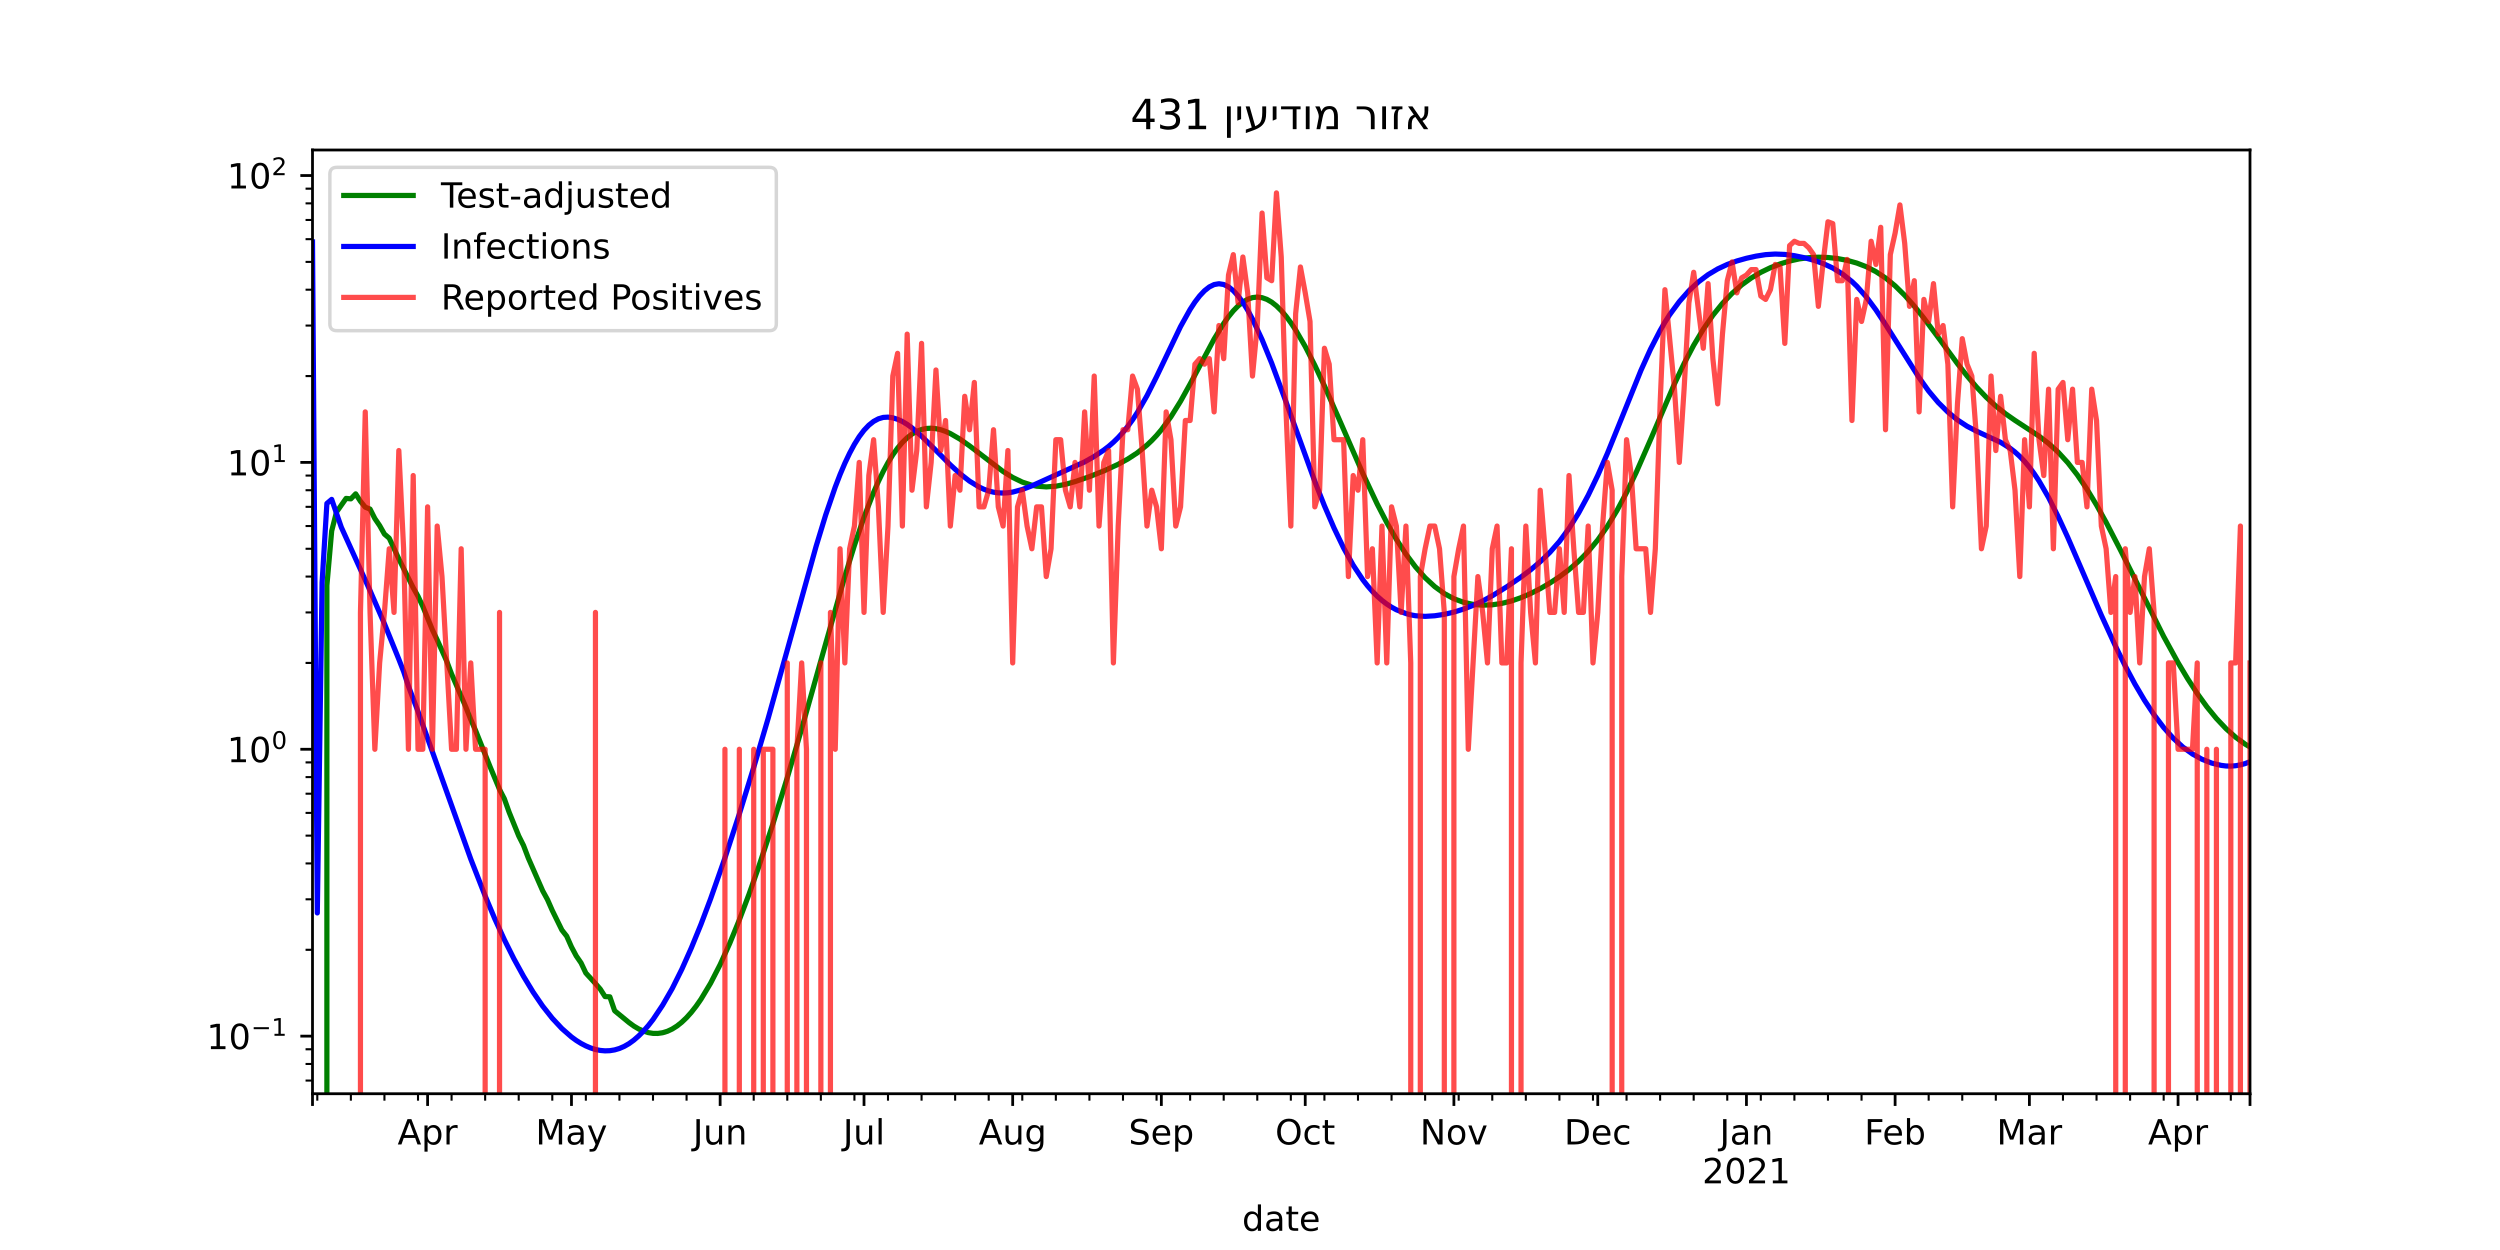 <?xml version="1.0" encoding="utf-8" standalone="no"?>
<!DOCTYPE svg PUBLIC "-//W3C//DTD SVG 1.1//EN"
  "http://www.w3.org/Graphics/SVG/1.1/DTD/svg11.dtd">
<!-- Created with matplotlib (https://matplotlib.org/) -->
<svg height="360pt" version="1.1" viewBox="0 0 720 360" width="720pt" xmlns="http://www.w3.org/2000/svg" xmlns:xlink="http://www.w3.org/1999/xlink">
 <defs>
  <style type="text/css">*{stroke-linecap:butt;stroke-linejoin:round;}</style>
 </defs>
 <g id="figure_1">
  <g id="patch_1">
   <path d="M 0 360 
L 720 360 
L 720 0 
L 0 0 
z
" style="fill:#ffffff;"/>
  </g>
  <g id="axes_1">
   <g id="patch_2">
    <path d="M 90 315 
L 648 315 
L 648 43.2 
L 90 43.2 
z
" style="fill:#ffffff;"/>
   </g>
   <g id="matplotlib.axis_1">
    <g id="xtick_1">
     <g id="line2d_1">
      <defs>
       <path d="M 0 0 
L 0 3.5 
" id="m2e1ba8e9cc" style="stroke:#000000;stroke-width:0.8;"/>
      </defs>
      <g>
       <use style="stroke:#000000;stroke-width:0.8;" x="90" xlink:href="#m2e1ba8e9cc" y="315"/>
      </g>
     </g>
    </g>
    <g id="xtick_2">
     <g id="line2d_2">
      <g>
       <use style="stroke:#000000;stroke-width:0.8;" x="123.149" xlink:href="#m2e1ba8e9cc" y="315"/>
      </g>
     </g>
     <g id="text_1">
      <!-- Apr -->
      <g transform="translate(114.499 329.598)scale(0.1 -0.1)">
       <defs>
        <path d="M 34.188 63.188 
L 20.797 26.906 
L 47.609 26.906 
z
M 28.609 72.906 
L 39.797 72.906 
L 67.578 0 
L 57.328 0 
L 50.688 18.703 
L 17.828 18.703 
L 11.188 0 
L 0.781 0 
z
" id="DejaVuSans-65"/>
        <path d="M 18.109 8.203 
L 18.109 -20.797 
L 9.078 -20.797 
L 9.078 54.688 
L 18.109 54.688 
L 18.109 46.391 
Q 20.953 51.266 25.266 53.625 
Q 29.594 56 35.594 56 
Q 45.562 56 51.781 48.094 
Q 58.016 40.188 58.016 27.297 
Q 58.016 14.406 51.781 6.484 
Q 45.562 -1.422 35.594 -1.422 
Q 29.594 -1.422 25.266 0.953 
Q 20.953 3.328 18.109 8.203 
z
M 48.688 27.297 
Q 48.688 37.203 44.609 42.844 
Q 40.531 48.484 33.406 48.484 
Q 26.266 48.484 22.188 42.844 
Q 18.109 37.203 18.109 27.297 
Q 18.109 17.391 22.188 11.75 
Q 26.266 6.109 33.406 6.109 
Q 40.531 6.109 44.609 11.75 
Q 48.688 17.391 48.688 27.297 
z
" id="DejaVuSans-112"/>
        <path d="M 41.109 46.297 
Q 39.594 47.172 37.812 47.578 
Q 36.031 48 33.891 48 
Q 26.266 48 22.188 43.047 
Q 18.109 38.094 18.109 28.812 
L 18.109 0 
L 9.078 0 
L 9.078 54.688 
L 18.109 54.688 
L 18.109 46.188 
Q 20.953 51.172 25.484 53.578 
Q 30.031 56 36.531 56 
Q 37.453 56 38.578 55.875 
Q 39.703 55.766 41.062 55.516 
z
" id="DejaVuSans-114"/>
       </defs>
       <use xlink:href="#DejaVuSans-65"/>
       <use x="68.408" xlink:href="#DejaVuSans-112"/>
       <use x="131.885" xlink:href="#DejaVuSans-114"/>
      </g>
     </g>
    </g>
    <g id="xtick_3">
     <g id="line2d_3">
      <g>
       <use style="stroke:#000000;stroke-width:0.8;" x="164.584" xlink:href="#m2e1ba8e9cc" y="315"/>
      </g>
     </g>
     <g id="text_2">
      <!-- May -->
      <g transform="translate(154.247 329.598)scale(0.1 -0.1)">
       <defs>
        <path d="M 9.812 72.906 
L 24.516 72.906 
L 43.109 23.297 
L 61.812 72.906 
L 76.516 72.906 
L 76.516 0 
L 66.891 0 
L 66.891 64.016 
L 48.094 14.016 
L 38.188 14.016 
L 19.391 64.016 
L 19.391 0 
L 9.812 0 
z
" id="DejaVuSans-77"/>
        <path d="M 34.281 27.484 
Q 23.391 27.484 19.188 25 
Q 14.984 22.516 14.984 16.5 
Q 14.984 11.719 18.141 8.906 
Q 21.297 6.109 26.703 6.109 
Q 34.188 6.109 38.703 11.406 
Q 43.219 16.703 43.219 25.484 
L 43.219 27.484 
z
M 52.203 31.203 
L 52.203 0 
L 43.219 0 
L 43.219 8.297 
Q 40.141 3.328 35.547 0.953 
Q 30.953 -1.422 24.312 -1.422 
Q 15.922 -1.422 10.953 3.297 
Q 6 8.016 6 15.922 
Q 6 25.141 12.172 29.828 
Q 18.359 34.516 30.609 34.516 
L 43.219 34.516 
L 43.219 35.406 
Q 43.219 41.609 39.141 45 
Q 35.062 48.391 27.688 48.391 
Q 23 48.391 18.547 47.266 
Q 14.109 46.141 10.016 43.891 
L 10.016 52.203 
Q 14.938 54.109 19.578 55.047 
Q 24.219 56 28.609 56 
Q 40.484 56 46.344 49.844 
Q 52.203 43.703 52.203 31.203 
z
" id="DejaVuSans-97"/>
        <path d="M 32.172 -5.078 
Q 28.375 -14.844 24.75 -17.812 
Q 21.141 -20.797 15.094 -20.797 
L 7.906 -20.797 
L 7.906 -13.281 
L 13.188 -13.281 
Q 16.891 -13.281 18.938 -11.516 
Q 21 -9.766 23.484 -3.219 
L 25.094 0.875 
L 2.984 54.688 
L 12.5 54.688 
L 29.594 11.922 
L 46.688 54.688 
L 56.203 54.688 
z
" id="DejaVuSans-121"/>
       </defs>
       <use xlink:href="#DejaVuSans-77"/>
       <use x="86.279" xlink:href="#DejaVuSans-97"/>
       <use x="147.559" xlink:href="#DejaVuSans-121"/>
      </g>
     </g>
    </g>
    <g id="xtick_4">
     <g id="line2d_4">
      <g>
       <use style="stroke:#000000;stroke-width:0.8;" x="207.401" xlink:href="#m2e1ba8e9cc" y="315"/>
      </g>
     </g>
     <g id="text_3">
      <!-- Jun -->
      <g transform="translate(199.588 329.598)scale(0.1 -0.1)">
       <defs>
        <path d="M 9.812 72.906 
L 19.672 72.906 
L 19.672 5.078 
Q 19.672 -8.109 14.672 -14.062 
Q 9.672 -20.016 -1.422 -20.016 
L -5.172 -20.016 
L -5.172 -11.719 
L -2.094 -11.719 
Q 4.438 -11.719 7.125 -8.047 
Q 9.812 -4.391 9.812 5.078 
z
" id="DejaVuSans-74"/>
        <path d="M 8.5 21.578 
L 8.5 54.688 
L 17.484 54.688 
L 17.484 21.922 
Q 17.484 14.156 20.5 10.266 
Q 23.531 6.391 29.594 6.391 
Q 36.859 6.391 41.078 11.031 
Q 45.312 15.672 45.312 23.688 
L 45.312 54.688 
L 54.297 54.688 
L 54.297 0 
L 45.312 0 
L 45.312 8.406 
Q 42.047 3.422 37.719 1 
Q 33.406 -1.422 27.688 -1.422 
Q 18.266 -1.422 13.375 4.438 
Q 8.5 10.297 8.5 21.578 
z
M 31.109 56 
z
" id="DejaVuSans-117"/>
        <path d="M 54.891 33.016 
L 54.891 0 
L 45.906 0 
L 45.906 32.719 
Q 45.906 40.484 42.875 44.328 
Q 39.844 48.188 33.797 48.188 
Q 26.516 48.188 22.312 43.547 
Q 18.109 38.922 18.109 30.906 
L 18.109 0 
L 9.078 0 
L 9.078 54.688 
L 18.109 54.688 
L 18.109 46.188 
Q 21.344 51.125 25.703 53.562 
Q 30.078 56 35.797 56 
Q 45.219 56 50.047 50.172 
Q 54.891 44.344 54.891 33.016 
z
" id="DejaVuSans-110"/>
       </defs>
       <use xlink:href="#DejaVuSans-74"/>
       <use x="29.492" xlink:href="#DejaVuSans-117"/>
       <use x="92.871" xlink:href="#DejaVuSans-110"/>
      </g>
     </g>
    </g>
    <g id="xtick_5">
     <g id="line2d_5">
      <g>
       <use style="stroke:#000000;stroke-width:0.8;" x="248.837" xlink:href="#m2e1ba8e9cc" y="315"/>
      </g>
     </g>
     <g id="text_4">
      <!-- Jul -->
      <g transform="translate(242.804 329.598)scale(0.1 -0.1)">
       <defs>
        <path d="M 9.422 75.984 
L 18.406 75.984 
L 18.406 0 
L 9.422 0 
z
" id="DejaVuSans-108"/>
       </defs>
       <use xlink:href="#DejaVuSans-74"/>
       <use x="29.492" xlink:href="#DejaVuSans-117"/>
       <use x="92.871" xlink:href="#DejaVuSans-108"/>
      </g>
     </g>
    </g>
    <g id="xtick_6">
     <g id="line2d_6">
      <g>
       <use style="stroke:#000000;stroke-width:0.8;" x="291.653" xlink:href="#m2e1ba8e9cc" y="315"/>
      </g>
     </g>
     <g id="text_5">
      <!-- Aug -->
      <g transform="translate(281.89 329.598)scale(0.1 -0.1)">
       <defs>
        <path d="M 45.406 27.984 
Q 45.406 37.75 41.375 43.109 
Q 37.359 48.484 30.078 48.484 
Q 22.859 48.484 18.828 43.109 
Q 14.797 37.75 14.797 27.984 
Q 14.797 18.266 18.828 12.891 
Q 22.859 7.516 30.078 7.516 
Q 37.359 7.516 41.375 12.891 
Q 45.406 18.266 45.406 27.984 
z
M 54.391 6.781 
Q 54.391 -7.172 48.188 -13.984 
Q 42 -20.797 29.203 -20.797 
Q 24.469 -20.797 20.266 -20.094 
Q 16.062 -19.391 12.109 -17.922 
L 12.109 -9.188 
Q 16.062 -11.328 19.922 -12.344 
Q 23.781 -13.375 27.781 -13.375 
Q 36.625 -13.375 41.016 -8.766 
Q 45.406 -4.156 45.406 5.172 
L 45.406 9.625 
Q 42.625 4.781 38.281 2.391 
Q 33.938 0 27.875 0 
Q 17.828 0 11.672 7.656 
Q 5.516 15.328 5.516 27.984 
Q 5.516 40.672 11.672 48.328 
Q 17.828 56 27.875 56 
Q 33.938 56 38.281 53.609 
Q 42.625 51.219 45.406 46.391 
L 45.406 54.688 
L 54.391 54.688 
z
" id="DejaVuSans-103"/>
       </defs>
       <use xlink:href="#DejaVuSans-65"/>
       <use x="68.408" xlink:href="#DejaVuSans-117"/>
       <use x="131.787" xlink:href="#DejaVuSans-103"/>
      </g>
     </g>
    </g>
    <g id="xtick_7">
     <g id="line2d_7">
      <g>
       <use style="stroke:#000000;stroke-width:0.8;" x="334.47" xlink:href="#m2e1ba8e9cc" y="315"/>
      </g>
     </g>
     <g id="text_6">
      <!-- Sep -->
      <g transform="translate(325.045 329.598)scale(0.1 -0.1)">
       <defs>
        <path d="M 53.516 70.516 
L 53.516 60.891 
Q 47.906 63.578 42.922 64.891 
Q 37.938 66.219 33.297 66.219 
Q 25.25 66.219 20.875 63.094 
Q 16.5 59.969 16.5 54.203 
Q 16.5 49.359 19.406 46.891 
Q 22.312 44.438 30.422 42.922 
L 36.375 41.703 
Q 47.406 39.594 52.656 34.297 
Q 57.906 29 57.906 20.125 
Q 57.906 9.516 50.797 4.047 
Q 43.703 -1.422 29.984 -1.422 
Q 24.812 -1.422 18.969 -0.25 
Q 13.141 0.922 6.891 3.219 
L 6.891 13.375 
Q 12.891 10.016 18.656 8.297 
Q 24.422 6.594 29.984 6.594 
Q 38.422 6.594 43.016 9.906 
Q 47.609 13.234 47.609 19.391 
Q 47.609 24.75 44.312 27.781 
Q 41.016 30.812 33.5 32.328 
L 27.484 33.5 
Q 16.453 35.688 11.516 40.375 
Q 6.594 45.062 6.594 53.422 
Q 6.594 63.094 13.406 68.656 
Q 20.219 74.219 32.172 74.219 
Q 37.312 74.219 42.625 73.281 
Q 47.953 72.359 53.516 70.516 
z
" id="DejaVuSans-83"/>
        <path d="M 56.203 29.594 
L 56.203 25.203 
L 14.891 25.203 
Q 15.484 15.922 20.484 11.062 
Q 25.484 6.203 34.422 6.203 
Q 39.594 6.203 44.453 7.469 
Q 49.312 8.734 54.109 11.281 
L 54.109 2.781 
Q 49.266 0.734 44.188 -0.344 
Q 39.109 -1.422 33.891 -1.422 
Q 20.797 -1.422 13.156 6.188 
Q 5.516 13.812 5.516 26.812 
Q 5.516 40.234 12.766 48.109 
Q 20.016 56 32.328 56 
Q 43.359 56 49.781 48.891 
Q 56.203 41.797 56.203 29.594 
z
M 47.219 32.234 
Q 47.125 39.594 43.094 43.984 
Q 39.062 48.391 32.422 48.391 
Q 24.906 48.391 20.391 44.141 
Q 15.875 39.891 15.188 32.172 
z
" id="DejaVuSans-101"/>
       </defs>
       <use xlink:href="#DejaVuSans-83"/>
       <use x="63.477" xlink:href="#DejaVuSans-101"/>
       <use x="125" xlink:href="#DejaVuSans-112"/>
      </g>
     </g>
    </g>
    <g id="xtick_8">
     <g id="line2d_8">
      <g>
       <use style="stroke:#000000;stroke-width:0.8;" x="375.906" xlink:href="#m2e1ba8e9cc" y="315"/>
      </g>
     </g>
     <g id="text_7">
      <!-- Oct -->
      <g transform="translate(367.261 329.598)scale(0.1 -0.1)">
       <defs>
        <path d="M 39.406 66.219 
Q 28.656 66.219 22.328 58.203 
Q 16.016 50.203 16.016 36.375 
Q 16.016 22.609 22.328 14.594 
Q 28.656 6.594 39.406 6.594 
Q 50.141 6.594 56.422 14.594 
Q 62.703 22.609 62.703 36.375 
Q 62.703 50.203 56.422 58.203 
Q 50.141 66.219 39.406 66.219 
z
M 39.406 74.219 
Q 54.734 74.219 63.906 63.938 
Q 73.094 53.656 73.094 36.375 
Q 73.094 19.141 63.906 8.859 
Q 54.734 -1.422 39.406 -1.422 
Q 24.031 -1.422 14.812 8.828 
Q 5.609 19.094 5.609 36.375 
Q 5.609 53.656 14.812 63.938 
Q 24.031 74.219 39.406 74.219 
z
" id="DejaVuSans-79"/>
        <path d="M 48.781 52.594 
L 48.781 44.188 
Q 44.969 46.297 41.141 47.344 
Q 37.312 48.391 33.406 48.391 
Q 24.656 48.391 19.812 42.844 
Q 14.984 37.312 14.984 27.297 
Q 14.984 17.281 19.812 11.734 
Q 24.656 6.203 33.406 6.203 
Q 37.312 6.203 41.141 7.25 
Q 44.969 8.297 48.781 10.406 
L 48.781 2.094 
Q 45.016 0.344 40.984 -0.531 
Q 36.969 -1.422 32.422 -1.422 
Q 20.062 -1.422 12.781 6.344 
Q 5.516 14.109 5.516 27.297 
Q 5.516 40.672 12.859 48.328 
Q 20.219 56 33.016 56 
Q 37.156 56 41.109 55.141 
Q 45.062 54.297 48.781 52.594 
z
" id="DejaVuSans-99"/>
        <path d="M 18.312 70.219 
L 18.312 54.688 
L 36.812 54.688 
L 36.812 47.703 
L 18.312 47.703 
L 18.312 18.016 
Q 18.312 11.328 20.141 9.422 
Q 21.969 7.516 27.594 7.516 
L 36.812 7.516 
L 36.812 0 
L 27.594 0 
Q 17.188 0 13.234 3.875 
Q 9.281 7.766 9.281 18.016 
L 9.281 47.703 
L 2.688 47.703 
L 2.688 54.688 
L 9.281 54.688 
L 9.281 70.219 
z
" id="DejaVuSans-116"/>
       </defs>
       <use xlink:href="#DejaVuSans-79"/>
       <use x="78.711" xlink:href="#DejaVuSans-99"/>
       <use x="133.691" xlink:href="#DejaVuSans-116"/>
      </g>
     </g>
    </g>
    <g id="xtick_9">
     <g id="line2d_9">
      <g>
       <use style="stroke:#000000;stroke-width:0.8;" x="418.723" xlink:href="#m2e1ba8e9cc" y="315"/>
      </g>
     </g>
     <g id="text_8">
      <!-- Nov -->
      <g transform="translate(408.963 329.598)scale(0.1 -0.1)">
       <defs>
        <path d="M 9.812 72.906 
L 23.094 72.906 
L 55.422 11.922 
L 55.422 72.906 
L 64.984 72.906 
L 64.984 0 
L 51.703 0 
L 19.391 60.984 
L 19.391 0 
L 9.812 0 
z
" id="DejaVuSans-78"/>
        <path d="M 30.609 48.391 
Q 23.391 48.391 19.188 42.75 
Q 14.984 37.109 14.984 27.297 
Q 14.984 17.484 19.156 11.844 
Q 23.344 6.203 30.609 6.203 
Q 37.797 6.203 41.984 11.859 
Q 46.188 17.531 46.188 27.297 
Q 46.188 37.016 41.984 42.703 
Q 37.797 48.391 30.609 48.391 
z
M 30.609 56 
Q 42.328 56 49.016 48.375 
Q 55.719 40.766 55.719 27.297 
Q 55.719 13.875 49.016 6.219 
Q 42.328 -1.422 30.609 -1.422 
Q 18.844 -1.422 12.172 6.219 
Q 5.516 13.875 5.516 27.297 
Q 5.516 40.766 12.172 48.375 
Q 18.844 56 30.609 56 
z
" id="DejaVuSans-111"/>
        <path d="M 2.984 54.688 
L 12.5 54.688 
L 29.594 8.797 
L 46.688 54.688 
L 56.203 54.688 
L 35.688 0 
L 23.484 0 
z
" id="DejaVuSans-118"/>
       </defs>
       <use xlink:href="#DejaVuSans-78"/>
       <use x="74.805" xlink:href="#DejaVuSans-111"/>
       <use x="135.986" xlink:href="#DejaVuSans-118"/>
      </g>
     </g>
    </g>
    <g id="xtick_10">
     <g id="line2d_10">
      <g>
       <use style="stroke:#000000;stroke-width:0.8;" x="460.158" xlink:href="#m2e1ba8e9cc" y="315"/>
      </g>
     </g>
     <g id="text_9">
      <!-- Dec -->
      <g transform="translate(450.483 329.598)scale(0.1 -0.1)">
       <defs>
        <path d="M 19.672 64.797 
L 19.672 8.109 
L 31.594 8.109 
Q 46.688 8.109 53.688 14.938 
Q 60.688 21.781 60.688 36.531 
Q 60.688 51.172 53.688 57.984 
Q 46.688 64.797 31.594 64.797 
z
M 9.812 72.906 
L 30.078 72.906 
Q 51.266 72.906 61.172 64.094 
Q 71.094 55.281 71.094 36.531 
Q 71.094 17.672 61.125 8.828 
Q 51.172 0 30.078 0 
L 9.812 0 
z
" id="DejaVuSans-68"/>
       </defs>
       <use xlink:href="#DejaVuSans-68"/>
       <use x="77.002" xlink:href="#DejaVuSans-101"/>
       <use x="138.525" xlink:href="#DejaVuSans-99"/>
      </g>
     </g>
    </g>
    <g id="xtick_11">
     <g id="line2d_11">
      <g>
       <use style="stroke:#000000;stroke-width:0.8;" x="502.975" xlink:href="#m2e1ba8e9cc" y="315"/>
      </g>
     </g>
     <g id="text_10">
      <!-- Jan -->
      <g transform="translate(495.267 329.598)scale(0.1 -0.1)">
       <use xlink:href="#DejaVuSans-74"/>
       <use x="29.492" xlink:href="#DejaVuSans-97"/>
       <use x="90.771" xlink:href="#DejaVuSans-110"/>
      </g>
      <!-- 2021 -->
      <g transform="translate(490.25 340.796)scale(0.1 -0.1)">
       <defs>
        <path d="M 19.188 8.297 
L 53.609 8.297 
L 53.609 0 
L 7.328 0 
L 7.328 8.297 
Q 12.938 14.109 22.625 23.891 
Q 32.328 33.688 34.812 36.531 
Q 39.547 41.844 41.422 45.531 
Q 43.312 49.219 43.312 52.781 
Q 43.312 58.594 39.234 62.25 
Q 35.156 65.922 28.609 65.922 
Q 23.969 65.922 18.812 64.312 
Q 13.672 62.703 7.812 59.422 
L 7.812 69.391 
Q 13.766 71.781 18.938 73 
Q 24.125 74.219 28.422 74.219 
Q 39.75 74.219 46.484 68.547 
Q 53.219 62.891 53.219 53.422 
Q 53.219 48.922 51.531 44.891 
Q 49.859 40.875 45.406 35.406 
Q 44.188 33.984 37.641 27.219 
Q 31.109 20.453 19.188 8.297 
z
" id="DejaVuSans-50"/>
        <path d="M 31.781 66.406 
Q 24.172 66.406 20.328 58.906 
Q 16.5 51.422 16.5 36.375 
Q 16.5 21.391 20.328 13.891 
Q 24.172 6.391 31.781 6.391 
Q 39.453 6.391 43.281 13.891 
Q 47.125 21.391 47.125 36.375 
Q 47.125 51.422 43.281 58.906 
Q 39.453 66.406 31.781 66.406 
z
M 31.781 74.219 
Q 44.047 74.219 50.516 64.516 
Q 56.984 54.828 56.984 36.375 
Q 56.984 17.969 50.516 8.266 
Q 44.047 -1.422 31.781 -1.422 
Q 19.531 -1.422 13.062 8.266 
Q 6.594 17.969 6.594 36.375 
Q 6.594 54.828 13.062 64.516 
Q 19.531 74.219 31.781 74.219 
z
" id="DejaVuSans-48"/>
        <path d="M 12.406 8.297 
L 28.516 8.297 
L 28.516 63.922 
L 10.984 60.406 
L 10.984 69.391 
L 28.422 72.906 
L 38.281 72.906 
L 38.281 8.297 
L 54.391 8.297 
L 54.391 0 
L 12.406 0 
z
" id="DejaVuSans-49"/>
       </defs>
       <use xlink:href="#DejaVuSans-50"/>
       <use x="63.623" xlink:href="#DejaVuSans-48"/>
       <use x="127.246" xlink:href="#DejaVuSans-50"/>
       <use x="190.869" xlink:href="#DejaVuSans-49"/>
      </g>
     </g>
    </g>
    <g id="xtick_12">
     <g id="line2d_12">
      <g>
       <use style="stroke:#000000;stroke-width:0.8;" x="545.792" xlink:href="#m2e1ba8e9cc" y="315"/>
      </g>
     </g>
     <g id="text_11">
      <!-- Feb -->
      <g transform="translate(536.941 329.598)scale(0.1 -0.1)">
       <defs>
        <path d="M 9.812 72.906 
L 51.703 72.906 
L 51.703 64.594 
L 19.672 64.594 
L 19.672 43.109 
L 48.578 43.109 
L 48.578 34.812 
L 19.672 34.812 
L 19.672 0 
L 9.812 0 
z
" id="DejaVuSans-70"/>
        <path d="M 48.688 27.297 
Q 48.688 37.203 44.609 42.844 
Q 40.531 48.484 33.406 48.484 
Q 26.266 48.484 22.188 42.844 
Q 18.109 37.203 18.109 27.297 
Q 18.109 17.391 22.188 11.75 
Q 26.266 6.109 33.406 6.109 
Q 40.531 6.109 44.609 11.75 
Q 48.688 17.391 48.688 27.297 
z
M 18.109 46.391 
Q 20.953 51.266 25.266 53.625 
Q 29.594 56 35.594 56 
Q 45.562 56 51.781 48.094 
Q 58.016 40.188 58.016 27.297 
Q 58.016 14.406 51.781 6.484 
Q 45.562 -1.422 35.594 -1.422 
Q 29.594 -1.422 25.266 0.953 
Q 20.953 3.328 18.109 8.203 
L 18.109 0 
L 9.078 0 
L 9.078 75.984 
L 18.109 75.984 
z
" id="DejaVuSans-98"/>
       </defs>
       <use xlink:href="#DejaVuSans-70"/>
       <use x="52.02" xlink:href="#DejaVuSans-101"/>
       <use x="113.543" xlink:href="#DejaVuSans-98"/>
      </g>
     </g>
    </g>
    <g id="xtick_13">
     <g id="line2d_13">
      <g>
       <use style="stroke:#000000;stroke-width:0.8;" x="584.465" xlink:href="#m2e1ba8e9cc" y="315"/>
      </g>
     </g>
     <g id="text_12">
      <!-- Mar -->
      <g transform="translate(575.032 329.598)scale(0.1 -0.1)">
       <use xlink:href="#DejaVuSans-77"/>
       <use x="86.279" xlink:href="#DejaVuSans-97"/>
       <use x="147.559" xlink:href="#DejaVuSans-114"/>
      </g>
     </g>
    </g>
    <g id="xtick_14">
     <g id="line2d_14">
      <g>
       <use style="stroke:#000000;stroke-width:0.8;" x="627.282" xlink:href="#m2e1ba8e9cc" y="315"/>
      </g>
     </g>
     <g id="text_13">
      <!-- Apr -->
      <g transform="translate(618.632 329.598)scale(0.1 -0.1)">
       <use xlink:href="#DejaVuSans-65"/>
       <use x="68.408" xlink:href="#DejaVuSans-112"/>
       <use x="131.885" xlink:href="#DejaVuSans-114"/>
      </g>
     </g>
    </g>
    <g id="xtick_15">
     <g id="line2d_15">
      <g>
       <use style="stroke:#000000;stroke-width:0.8;" x="648" xlink:href="#m2e1ba8e9cc" y="315"/>
      </g>
     </g>
    </g>
    <g id="xtick_16">
     <g id="line2d_16">
      <defs>
       <path d="M 0 0 
L 0 2 
" id="mc0421152e7" style="stroke:#000000;stroke-width:0.6;"/>
      </defs>
      <g>
       <use style="stroke:#000000;stroke-width:0.6;" x="91.381" xlink:href="#mc0421152e7" y="315"/>
      </g>
     </g>
    </g>
    <g id="xtick_17">
     <g id="line2d_17">
      <g>
       <use style="stroke:#000000;stroke-width:0.6;" x="101.05" xlink:href="#mc0421152e7" y="315"/>
      </g>
     </g>
    </g>
    <g id="xtick_18">
     <g id="line2d_18">
      <g>
       <use style="stroke:#000000;stroke-width:0.6;" x="110.718" xlink:href="#mc0421152e7" y="315"/>
      </g>
     </g>
    </g>
    <g id="xtick_19">
     <g id="line2d_19">
      <g>
       <use style="stroke:#000000;stroke-width:0.6;" x="120.386" xlink:href="#mc0421152e7" y="315"/>
      </g>
     </g>
    </g>
    <g id="xtick_20">
     <g id="line2d_20">
      <g>
       <use style="stroke:#000000;stroke-width:0.6;" x="130.054" xlink:href="#mc0421152e7" y="315"/>
      </g>
     </g>
    </g>
    <g id="xtick_21">
     <g id="line2d_21">
      <g>
       <use style="stroke:#000000;stroke-width:0.6;" x="139.723" xlink:href="#mc0421152e7" y="315"/>
      </g>
     </g>
    </g>
    <g id="xtick_22">
     <g id="line2d_22">
      <g>
       <use style="stroke:#000000;stroke-width:0.6;" x="149.391" xlink:href="#mc0421152e7" y="315"/>
      </g>
     </g>
    </g>
    <g id="xtick_23">
     <g id="line2d_23">
      <g>
       <use style="stroke:#000000;stroke-width:0.6;" x="159.059" xlink:href="#mc0421152e7" y="315"/>
      </g>
     </g>
    </g>
    <g id="xtick_24">
     <g id="line2d_24">
      <g>
       <use style="stroke:#000000;stroke-width:0.6;" x="168.728" xlink:href="#mc0421152e7" y="315"/>
      </g>
     </g>
    </g>
    <g id="xtick_25">
     <g id="line2d_25">
      <g>
       <use style="stroke:#000000;stroke-width:0.6;" x="178.396" xlink:href="#mc0421152e7" y="315"/>
      </g>
     </g>
    </g>
    <g id="xtick_26">
     <g id="line2d_26">
      <g>
       <use style="stroke:#000000;stroke-width:0.6;" x="188.064" xlink:href="#mc0421152e7" y="315"/>
      </g>
     </g>
    </g>
    <g id="xtick_27">
     <g id="line2d_27">
      <g>
       <use style="stroke:#000000;stroke-width:0.6;" x="197.733" xlink:href="#mc0421152e7" y="315"/>
      </g>
     </g>
    </g>
    <g id="xtick_28">
     <g id="line2d_28">
      <g>
       <use style="stroke:#000000;stroke-width:0.6;" x="217.069" xlink:href="#mc0421152e7" y="315"/>
      </g>
     </g>
    </g>
    <g id="xtick_29">
     <g id="line2d_29">
      <g>
       <use style="stroke:#000000;stroke-width:0.6;" x="226.738" xlink:href="#mc0421152e7" y="315"/>
      </g>
     </g>
    </g>
    <g id="xtick_30">
     <g id="line2d_30">
      <g>
       <use style="stroke:#000000;stroke-width:0.6;" x="236.406" xlink:href="#mc0421152e7" y="315"/>
      </g>
     </g>
    </g>
    <g id="xtick_31">
     <g id="line2d_31">
      <g>
       <use style="stroke:#000000;stroke-width:0.6;" x="246.074" xlink:href="#mc0421152e7" y="315"/>
      </g>
     </g>
    </g>
    <g id="xtick_32">
     <g id="line2d_32">
      <g>
       <use style="stroke:#000000;stroke-width:0.6;" x="255.743" xlink:href="#mc0421152e7" y="315"/>
      </g>
     </g>
    </g>
    <g id="xtick_33">
     <g id="line2d_33">
      <g>
       <use style="stroke:#000000;stroke-width:0.6;" x="265.411" xlink:href="#mc0421152e7" y="315"/>
      </g>
     </g>
    </g>
    <g id="xtick_34">
     <g id="line2d_34">
      <g>
       <use style="stroke:#000000;stroke-width:0.6;" x="275.079" xlink:href="#mc0421152e7" y="315"/>
      </g>
     </g>
    </g>
    <g id="xtick_35">
     <g id="line2d_35">
      <g>
       <use style="stroke:#000000;stroke-width:0.6;" x="284.748" xlink:href="#mc0421152e7" y="315"/>
      </g>
     </g>
    </g>
    <g id="xtick_36">
     <g id="line2d_36">
      <g>
       <use style="stroke:#000000;stroke-width:0.6;" x="294.416" xlink:href="#mc0421152e7" y="315"/>
      </g>
     </g>
    </g>
    <g id="xtick_37">
     <g id="line2d_37">
      <g>
       <use style="stroke:#000000;stroke-width:0.6;" x="304.084" xlink:href="#mc0421152e7" y="315"/>
      </g>
     </g>
    </g>
    <g id="xtick_38">
     <g id="line2d_38">
      <g>
       <use style="stroke:#000000;stroke-width:0.6;" x="313.752" xlink:href="#mc0421152e7" y="315"/>
      </g>
     </g>
    </g>
    <g id="xtick_39">
     <g id="line2d_39">
      <g>
       <use style="stroke:#000000;stroke-width:0.6;" x="323.421" xlink:href="#mc0421152e7" y="315"/>
      </g>
     </g>
    </g>
    <g id="xtick_40">
     <g id="line2d_40">
      <g>
       <use style="stroke:#000000;stroke-width:0.6;" x="333.089" xlink:href="#mc0421152e7" y="315"/>
      </g>
     </g>
    </g>
    <g id="xtick_41">
     <g id="line2d_41">
      <g>
       <use style="stroke:#000000;stroke-width:0.6;" x="342.757" xlink:href="#mc0421152e7" y="315"/>
      </g>
     </g>
    </g>
    <g id="xtick_42">
     <g id="line2d_42">
      <g>
       <use style="stroke:#000000;stroke-width:0.6;" x="352.426" xlink:href="#mc0421152e7" y="315"/>
      </g>
     </g>
    </g>
    <g id="xtick_43">
     <g id="line2d_43">
      <g>
       <use style="stroke:#000000;stroke-width:0.6;" x="362.094" xlink:href="#mc0421152e7" y="315"/>
      </g>
     </g>
    </g>
    <g id="xtick_44">
     <g id="line2d_44">
      <g>
       <use style="stroke:#000000;stroke-width:0.6;" x="371.762" xlink:href="#mc0421152e7" y="315"/>
      </g>
     </g>
    </g>
    <g id="xtick_45">
     <g id="line2d_45">
      <g>
       <use style="stroke:#000000;stroke-width:0.6;" x="381.431" xlink:href="#mc0421152e7" y="315"/>
      </g>
     </g>
    </g>
    <g id="xtick_46">
     <g id="line2d_46">
      <g>
       <use style="stroke:#000000;stroke-width:0.6;" x="391.099" xlink:href="#mc0421152e7" y="315"/>
      </g>
     </g>
    </g>
    <g id="xtick_47">
     <g id="line2d_47">
      <g>
       <use style="stroke:#000000;stroke-width:0.6;" x="400.767" xlink:href="#mc0421152e7" y="315"/>
      </g>
     </g>
    </g>
    <g id="xtick_48">
     <g id="line2d_48">
      <g>
       <use style="stroke:#000000;stroke-width:0.6;" x="410.436" xlink:href="#mc0421152e7" y="315"/>
      </g>
     </g>
    </g>
    <g id="xtick_49">
     <g id="line2d_49">
      <g>
       <use style="stroke:#000000;stroke-width:0.6;" x="420.104" xlink:href="#mc0421152e7" y="315"/>
      </g>
     </g>
    </g>
    <g id="xtick_50">
     <g id="line2d_50">
      <g>
       <use style="stroke:#000000;stroke-width:0.6;" x="429.772" xlink:href="#mc0421152e7" y="315"/>
      </g>
     </g>
    </g>
    <g id="xtick_51">
     <g id="line2d_51">
      <g>
       <use style="stroke:#000000;stroke-width:0.6;" x="439.441" xlink:href="#mc0421152e7" y="315"/>
      </g>
     </g>
    </g>
    <g id="xtick_52">
     <g id="line2d_52">
      <g>
       <use style="stroke:#000000;stroke-width:0.6;" x="449.109" xlink:href="#mc0421152e7" y="315"/>
      </g>
     </g>
    </g>
    <g id="xtick_53">
     <g id="line2d_53">
      <g>
       <use style="stroke:#000000;stroke-width:0.6;" x="458.777" xlink:href="#mc0421152e7" y="315"/>
      </g>
     </g>
    </g>
    <g id="xtick_54">
     <g id="line2d_54">
      <g>
       <use style="stroke:#000000;stroke-width:0.6;" x="468.446" xlink:href="#mc0421152e7" y="315"/>
      </g>
     </g>
    </g>
    <g id="xtick_55">
     <g id="line2d_55">
      <g>
       <use style="stroke:#000000;stroke-width:0.6;" x="478.114" xlink:href="#mc0421152e7" y="315"/>
      </g>
     </g>
    </g>
    <g id="xtick_56">
     <g id="line2d_56">
      <g>
       <use style="stroke:#000000;stroke-width:0.6;" x="487.782" xlink:href="#mc0421152e7" y="315"/>
      </g>
     </g>
    </g>
    <g id="xtick_57">
     <g id="line2d_57">
      <g>
       <use style="stroke:#000000;stroke-width:0.6;" x="497.45" xlink:href="#mc0421152e7" y="315"/>
      </g>
     </g>
    </g>
    <g id="xtick_58">
     <g id="line2d_58">
      <g>
       <use style="stroke:#000000;stroke-width:0.6;" x="507.119" xlink:href="#mc0421152e7" y="315"/>
      </g>
     </g>
    </g>
    <g id="xtick_59">
     <g id="line2d_59">
      <g>
       <use style="stroke:#000000;stroke-width:0.6;" x="516.787" xlink:href="#mc0421152e7" y="315"/>
      </g>
     </g>
    </g>
    <g id="xtick_60">
     <g id="line2d_60">
      <g>
       <use style="stroke:#000000;stroke-width:0.6;" x="526.455" xlink:href="#mc0421152e7" y="315"/>
      </g>
     </g>
    </g>
    <g id="xtick_61">
     <g id="line2d_61">
      <g>
       <use style="stroke:#000000;stroke-width:0.6;" x="536.124" xlink:href="#mc0421152e7" y="315"/>
      </g>
     </g>
    </g>
    <g id="xtick_62">
     <g id="line2d_62">
      <g>
       <use style="stroke:#000000;stroke-width:0.6;" x="555.46" xlink:href="#mc0421152e7" y="315"/>
      </g>
     </g>
    </g>
    <g id="xtick_63">
     <g id="line2d_63">
      <g>
       <use style="stroke:#000000;stroke-width:0.6;" x="565.129" xlink:href="#mc0421152e7" y="315"/>
      </g>
     </g>
    </g>
    <g id="xtick_64">
     <g id="line2d_64">
      <g>
       <use style="stroke:#000000;stroke-width:0.6;" x="574.797" xlink:href="#mc0421152e7" y="315"/>
      </g>
     </g>
    </g>
    <g id="xtick_65">
     <g id="line2d_65">
      <g>
       <use style="stroke:#000000;stroke-width:0.6;" x="594.134" xlink:href="#mc0421152e7" y="315"/>
      </g>
     </g>
    </g>
    <g id="xtick_66">
     <g id="line2d_66">
      <g>
       <use style="stroke:#000000;stroke-width:0.6;" x="603.802" xlink:href="#mc0421152e7" y="315"/>
      </g>
     </g>
    </g>
    <g id="xtick_67">
     <g id="line2d_67">
      <g>
       <use style="stroke:#000000;stroke-width:0.6;" x="613.47" xlink:href="#mc0421152e7" y="315"/>
      </g>
     </g>
    </g>
    <g id="xtick_68">
     <g id="line2d_68">
      <g>
       <use style="stroke:#000000;stroke-width:0.6;" x="623.139" xlink:href="#mc0421152e7" y="315"/>
      </g>
     </g>
    </g>
    <g id="xtick_69">
     <g id="line2d_69">
      <g>
       <use style="stroke:#000000;stroke-width:0.6;" x="632.807" xlink:href="#mc0421152e7" y="315"/>
      </g>
     </g>
    </g>
    <g id="xtick_70">
     <g id="line2d_70">
      <g>
       <use style="stroke:#000000;stroke-width:0.6;" x="642.475" xlink:href="#mc0421152e7" y="315"/>
      </g>
     </g>
    </g>
    <g id="text_14">
     <!-- date -->
     <g transform="translate(357.725 354.474)scale(0.1 -0.1)">
      <defs>
       <path d="M 45.406 46.391 
L 45.406 75.984 
L 54.391 75.984 
L 54.391 0 
L 45.406 0 
L 45.406 8.203 
Q 42.578 3.328 38.25 0.953 
Q 33.938 -1.422 27.875 -1.422 
Q 17.969 -1.422 11.734 6.484 
Q 5.516 14.406 5.516 27.297 
Q 5.516 40.188 11.734 48.094 
Q 17.969 56 27.875 56 
Q 33.938 56 38.25 53.625 
Q 42.578 51.266 45.406 46.391 
z
M 14.797 27.297 
Q 14.797 17.391 18.875 11.75 
Q 22.953 6.109 30.078 6.109 
Q 37.203 6.109 41.297 11.75 
Q 45.406 17.391 45.406 27.297 
Q 45.406 37.203 41.297 42.844 
Q 37.203 48.484 30.078 48.484 
Q 22.953 48.484 18.875 42.844 
Q 14.797 37.203 14.797 27.297 
z
" id="DejaVuSans-100"/>
      </defs>
      <use xlink:href="#DejaVuSans-100"/>
      <use x="63.477" xlink:href="#DejaVuSans-97"/>
      <use x="124.756" xlink:href="#DejaVuSans-116"/>
      <use x="163.965" xlink:href="#DejaVuSans-101"/>
     </g>
    </g>
   </g>
   <g id="matplotlib.axis_2">
    <g id="ytick_1">
     <g id="line2d_71">
      <defs>
       <path d="M 0 0 
L -3.5 0 
" id="m979b95546d" style="stroke:#000000;stroke-width:0.8;"/>
      </defs>
      <g>
       <use style="stroke:#000000;stroke-width:0.8;" x="90" xlink:href="#m979b95546d" y="298.411"/>
      </g>
     </g>
     <g id="text_15">
      <!-- $\mathdefault{10^{-1}}$ -->
      <g transform="translate(59.5 302.21)scale(0.1 -0.1)">
       <defs>
        <path d="M 10.594 35.5 
L 73.188 35.5 
L 73.188 27.203 
L 10.594 27.203 
z
" id="DejaVuSans-8722"/>
       </defs>
       <use transform="translate(0 0.684)" xlink:href="#DejaVuSans-49"/>
       <use transform="translate(63.623 0.684)" xlink:href="#DejaVuSans-48"/>
       <use transform="translate(128.203 38.966)scale(0.7)" xlink:href="#DejaVuSans-8722"/>
       <use transform="translate(186.855 38.966)scale(0.7)" xlink:href="#DejaVuSans-49"/>
      </g>
     </g>
    </g>
    <g id="ytick_2">
     <g id="line2d_72">
      <g>
       <use style="stroke:#000000;stroke-width:0.8;" x="90" xlink:href="#m979b95546d" y="215.793"/>
      </g>
     </g>
     <g id="text_16">
      <!-- $\mathdefault{10^{0}}$ -->
      <g transform="translate(65.4 219.592)scale(0.1 -0.1)">
       <use transform="translate(0 0.766)" xlink:href="#DejaVuSans-49"/>
       <use transform="translate(63.623 0.766)" xlink:href="#DejaVuSans-48"/>
       <use transform="translate(128.203 39.047)scale(0.7)" xlink:href="#DejaVuSans-48"/>
      </g>
     </g>
    </g>
    <g id="ytick_3">
     <g id="line2d_73">
      <g>
       <use style="stroke:#000000;stroke-width:0.8;" x="90" xlink:href="#m979b95546d" y="133.175"/>
      </g>
     </g>
     <g id="text_17">
      <!-- $\mathdefault{10^{1}}$ -->
      <g transform="translate(65.4 136.975)scale(0.1 -0.1)">
       <use transform="translate(0 0.684)" xlink:href="#DejaVuSans-49"/>
       <use transform="translate(63.623 0.684)" xlink:href="#DejaVuSans-48"/>
       <use transform="translate(128.203 38.966)scale(0.7)" xlink:href="#DejaVuSans-49"/>
      </g>
     </g>
    </g>
    <g id="ytick_4">
     <g id="line2d_74">
      <g>
       <use style="stroke:#000000;stroke-width:0.8;" x="90" xlink:href="#m979b95546d" y="50.558"/>
      </g>
     </g>
     <g id="text_18">
      <!-- $\mathdefault{10^{2}}$ -->
      <g transform="translate(65.4 54.357)scale(0.1 -0.1)">
       <use transform="translate(0 0.766)" xlink:href="#DejaVuSans-49"/>
       <use transform="translate(63.623 0.766)" xlink:href="#DejaVuSans-48"/>
       <use transform="translate(128.203 39.047)scale(0.7)" xlink:href="#DejaVuSans-50"/>
      </g>
     </g>
    </g>
    <g id="ytick_5">
     <g id="line2d_75">
      <defs>
       <path d="M 0 0 
L -2 0 
" id="mbf2dae0d20" style="stroke:#000000;stroke-width:0.6;"/>
      </defs>
      <g>
       <use style="stroke:#000000;stroke-width:0.6;" x="90" xlink:href="#mbf2dae0d20" y="311.208"/>
      </g>
     </g>
    </g>
    <g id="ytick_6">
     <g id="line2d_76">
      <g>
       <use style="stroke:#000000;stroke-width:0.6;" x="90" xlink:href="#mbf2dae0d20" y="306.417"/>
      </g>
     </g>
    </g>
    <g id="ytick_7">
     <g id="line2d_77">
      <g>
       <use style="stroke:#000000;stroke-width:0.6;" x="90" xlink:href="#mbf2dae0d20" y="302.191"/>
      </g>
     </g>
    </g>
    <g id="ytick_8">
     <g id="line2d_78">
      <g>
       <use style="stroke:#000000;stroke-width:0.6;" x="90" xlink:href="#mbf2dae0d20" y="273.54"/>
      </g>
     </g>
    </g>
    <g id="ytick_9">
     <g id="line2d_79">
      <g>
       <use style="stroke:#000000;stroke-width:0.6;" x="90" xlink:href="#mbf2dae0d20" y="258.992"/>
      </g>
     </g>
    </g>
    <g id="ytick_10">
     <g id="line2d_80">
      <g>
       <use style="stroke:#000000;stroke-width:0.6;" x="90" xlink:href="#mbf2dae0d20" y="248.67"/>
      </g>
     </g>
    </g>
    <g id="ytick_11">
     <g id="line2d_81">
      <g>
       <use style="stroke:#000000;stroke-width:0.6;" x="90" xlink:href="#mbf2dae0d20" y="240.663"/>
      </g>
     </g>
    </g>
    <g id="ytick_12">
     <g id="line2d_82">
      <g>
       <use style="stroke:#000000;stroke-width:0.6;" x="90" xlink:href="#mbf2dae0d20" y="234.122"/>
      </g>
     </g>
    </g>
    <g id="ytick_13">
     <g id="line2d_83">
      <g>
       <use style="stroke:#000000;stroke-width:0.6;" x="90" xlink:href="#mbf2dae0d20" y="228.591"/>
      </g>
     </g>
    </g>
    <g id="ytick_14">
     <g id="line2d_84">
      <g>
       <use style="stroke:#000000;stroke-width:0.6;" x="90" xlink:href="#mbf2dae0d20" y="223.8"/>
      </g>
     </g>
    </g>
    <g id="ytick_15">
     <g id="line2d_85">
      <g>
       <use style="stroke:#000000;stroke-width:0.6;" x="90" xlink:href="#mbf2dae0d20" y="219.573"/>
      </g>
     </g>
    </g>
    <g id="ytick_16">
     <g id="line2d_86">
      <g>
       <use style="stroke:#000000;stroke-width:0.6;" x="90" xlink:href="#mbf2dae0d20" y="190.923"/>
      </g>
     </g>
    </g>
    <g id="ytick_17">
     <g id="line2d_87">
      <g>
       <use style="stroke:#000000;stroke-width:0.6;" x="90" xlink:href="#mbf2dae0d20" y="176.374"/>
      </g>
     </g>
    </g>
    <g id="ytick_18">
     <g id="line2d_88">
      <g>
       <use style="stroke:#000000;stroke-width:0.6;" x="90" xlink:href="#mbf2dae0d20" y="166.052"/>
      </g>
     </g>
    </g>
    <g id="ytick_19">
     <g id="line2d_89">
      <g>
       <use style="stroke:#000000;stroke-width:0.6;" x="90" xlink:href="#mbf2dae0d20" y="158.046"/>
      </g>
     </g>
    </g>
    <g id="ytick_20">
     <g id="line2d_90">
      <g>
       <use style="stroke:#000000;stroke-width:0.6;" x="90" xlink:href="#mbf2dae0d20" y="151.504"/>
      </g>
     </g>
    </g>
    <g id="ytick_21">
     <g id="line2d_91">
      <g>
       <use style="stroke:#000000;stroke-width:0.6;" x="90" xlink:href="#mbf2dae0d20" y="145.973"/>
      </g>
     </g>
    </g>
    <g id="ytick_22">
     <g id="line2d_92">
      <g>
       <use style="stroke:#000000;stroke-width:0.6;" x="90" xlink:href="#mbf2dae0d20" y="141.182"/>
      </g>
     </g>
    </g>
    <g id="ytick_23">
     <g id="line2d_93">
      <g>
       <use style="stroke:#000000;stroke-width:0.6;" x="90" xlink:href="#mbf2dae0d20" y="136.956"/>
      </g>
     </g>
    </g>
    <g id="ytick_24">
     <g id="line2d_94">
      <g>
       <use style="stroke:#000000;stroke-width:0.6;" x="90" xlink:href="#mbf2dae0d20" y="108.305"/>
      </g>
     </g>
    </g>
    <g id="ytick_25">
     <g id="line2d_95">
      <g>
       <use style="stroke:#000000;stroke-width:0.6;" x="90" xlink:href="#mbf2dae0d20" y="93.757"/>
      </g>
     </g>
    </g>
    <g id="ytick_26">
     <g id="line2d_96">
      <g>
       <use style="stroke:#000000;stroke-width:0.6;" x="90" xlink:href="#mbf2dae0d20" y="83.435"/>
      </g>
     </g>
    </g>
    <g id="ytick_27">
     <g id="line2d_97">
      <g>
       <use style="stroke:#000000;stroke-width:0.6;" x="90" xlink:href="#mbf2dae0d20" y="75.428"/>
      </g>
     </g>
    </g>
    <g id="ytick_28">
     <g id="line2d_98">
      <g>
       <use style="stroke:#000000;stroke-width:0.6;" x="90" xlink:href="#mbf2dae0d20" y="68.886"/>
      </g>
     </g>
    </g>
    <g id="ytick_29">
     <g id="line2d_99">
      <g>
       <use style="stroke:#000000;stroke-width:0.6;" x="90" xlink:href="#mbf2dae0d20" y="63.355"/>
      </g>
     </g>
    </g>
    <g id="ytick_30">
     <g id="line2d_100">
      <g>
       <use style="stroke:#000000;stroke-width:0.6;" x="90" xlink:href="#mbf2dae0d20" y="58.564"/>
      </g>
     </g>
    </g>
    <g id="ytick_31">
     <g id="line2d_101">
      <g>
       <use style="stroke:#000000;stroke-width:0.6;" x="90" xlink:href="#mbf2dae0d20" y="54.338"/>
      </g>
     </g>
    </g>
   </g>
   <g id="line2d_102">
    <path clip-path="url(#p1aabf2bc75)" d="M 94.14 361 
L 94.144 168.605 
L 95.525 152.91 
L 96.906 147.468 
L 99.668 143.544 
L 101.05 143.667 
L 102.431 142.231 
L 103.812 144.371 
L 105.193 146.068 
L 106.574 146.613 
L 107.955 149.343 
L 109.337 151.369 
L 110.718 153.82 
L 112.099 154.995 
L 114.861 160.963 
L 119.005 169.283 
L 120.386 171.719 
L 121.767 174.643 
L 124.53 181.397 
L 125.911 184.292 
L 128.673 190.474 
L 130.054 194.109 
L 134.198 203.734 
L 135.579 207.218 
L 136.96 210.37 
L 141.104 220.733 
L 143.866 227.36 
L 145.248 230.044 
L 146.629 233.915 
L 149.391 240.736 
L 150.772 243.493 
L 152.153 247.122 
L 156.297 256.569 
L 157.678 259.093 
L 159.059 262.227 
L 161.822 267.855 
L 163.203 269.607 
L 164.584 272.723 
L 165.965 275.322 
L 167.347 277.327 
L 168.728 280.248 
L 171.49 283.263 
L 172.871 284.857 
L 174.252 287.011 
L 175.634 287.085 
L 177.015 291.095 
L 181.158 294.5 
L 182.54 295.508 
L 183.921 296.33 
L 185.302 296.957 
L 186.683 297.387 
L 188.064 297.613 
L 189.446 297.629 
L 190.827 297.43 
L 192.208 297.01 
L 193.589 296.364 
L 194.97 295.492 
L 196.351 294.394 
L 197.733 293.073 
L 199.114 291.53 
L 200.495 289.765 
L 201.876 287.781 
L 204.639 283.184 
L 207.401 277.798 
L 210.163 271.687 
L 212.926 264.933 
L 215.688 257.617 
L 218.45 249.811 
L 222.594 237.306 
L 226.738 223.972 
L 230.881 209.896 
L 237.787 185.379 
L 243.312 166.025 
L 246.074 157.074 
L 248.837 148.937 
L 251.599 141.802 
L 252.98 138.651 
L 254.361 135.795 
L 255.743 133.242 
L 257.124 130.994 
L 258.505 129.053 
L 259.886 127.415 
L 261.267 126.074 
L 262.649 125.017 
L 264.03 124.23 
L 265.411 123.696 
L 266.792 123.4 
L 268.173 123.325 
L 269.554 123.453 
L 270.936 123.765 
L 272.317 124.241 
L 273.698 124.861 
L 276.46 126.459 
L 279.223 128.404 
L 288.891 135.786 
L 291.653 137.502 
L 294.416 138.842 
L 297.178 139.742 
L 298.559 140.018 
L 301.322 140.229 
L 304.084 140.027 
L 306.847 139.489 
L 309.609 138.71 
L 313.752 137.272 
L 317.896 135.627 
L 322.04 133.714 
L 324.802 132.204 
L 327.564 130.4 
L 330.327 128.181 
L 331.708 126.874 
L 333.089 125.414 
L 334.47 123.788 
L 337.233 120.016 
L 339.995 115.568 
L 342.757 110.585 
L 349.663 97.642 
L 352.426 93.152 
L 353.807 91.213 
L 355.188 89.521 
L 356.569 88.106 
L 357.95 86.989 
L 359.332 86.188 
L 360.713 85.711 
L 362.094 85.558 
L 363.475 85.729 
L 364.856 86.216 
L 366.238 87.01 
L 367.619 88.095 
L 369 89.458 
L 370.381 91.08 
L 371.762 92.945 
L 373.144 95.032 
L 375.906 99.797 
L 378.668 105.213 
L 381.431 111.116 
L 385.574 120.524 
L 392.48 136.345 
L 396.624 145.147 
L 399.386 150.489 
L 402.149 155.319 
L 404.911 159.59 
L 407.673 163.281 
L 410.436 166.394 
L 413.198 168.942 
L 415.96 170.946 
L 418.723 172.434 
L 421.485 173.455 
L 424.248 174.058 
L 427.01 174.288 
L 429.772 174.183 
L 432.535 173.775 
L 435.297 173.081 
L 438.059 172.124 
L 440.822 170.933 
L 443.584 169.531 
L 446.347 167.931 
L 449.109 166.116 
L 451.871 164.046 
L 454.634 161.65 
L 457.396 158.838 
L 460.158 155.51 
L 462.921 151.59 
L 465.683 147.038 
L 468.446 141.853 
L 471.208 136.083 
L 475.351 126.613 
L 482.257 110.528 
L 485.02 104.69 
L 487.782 99.437 
L 490.545 94.813 
L 493.307 90.807 
L 496.069 87.382 
L 498.832 84.486 
L 501.594 82.066 
L 504.356 80.066 
L 507.119 78.428 
L 509.881 77.094 
L 512.644 76.017 
L 515.406 75.176 
L 518.168 74.569 
L 520.931 74.202 
L 523.693 74.072 
L 526.455 74.162 
L 529.218 74.463 
L 531.98 74.984 
L 534.743 75.755 
L 537.505 76.82 
L 540.267 78.234 
L 543.03 80.055 
L 545.792 82.323 
L 548.554 85.043 
L 551.317 88.17 
L 554.079 91.625 
L 558.223 97.2 
L 563.748 104.734 
L 566.51 108.263 
L 569.272 111.507 
L 572.035 114.411 
L 574.797 116.95 
L 577.559 119.145 
L 580.322 121.072 
L 587.228 125.594 
L 589.99 127.71 
L 592.752 130.224 
L 595.515 133.236 
L 598.277 136.79 
L 601.04 140.876 
L 603.802 145.447 
L 606.564 150.429 
L 610.708 158.454 
L 623.139 183.303 
L 627.282 190.848 
L 630.045 195.475 
L 632.807 199.722 
L 635.569 203.55 
L 638.332 206.933 
L 641.094 209.859 
L 643.856 212.323 
L 646.619 214.323 
L 648 215.143 
L 648 215.143 
" style="fill:none;stroke:#008000;stroke-linecap:square;stroke-width:1.5;"/>
   </g>
   <g id="line2d_103">
    <path clip-path="url(#p1aabf2bc75)" d="M 90 69.672 
L 91.381 262.92 
L 92.762 167.791 
L 94.144 144.995 
L 95.525 143.828 
L 98.287 151.827 
L 101.05 157.914 
L 106.574 170.105 
L 110.718 179.649 
L 114.861 189.863 
L 116.243 193.401 
L 117.624 197.6 
L 120.386 204.918 
L 135.579 247.404 
L 139.723 258.024 
L 142.485 264.585 
L 145.248 270.619 
L 148.01 276.145 
L 150.772 281.172 
L 153.535 285.73 
L 156.297 289.772 
L 159.059 293.265 
L 161.822 296.224 
L 164.584 298.642 
L 165.965 299.647 
L 167.347 300.51 
L 168.728 301.229 
L 170.109 301.811 
L 171.49 302.246 
L 172.871 302.525 
L 174.252 302.645 
L 175.634 302.597 
L 177.015 302.372 
L 178.396 301.961 
L 179.777 301.362 
L 181.158 300.566 
L 182.54 299.565 
L 183.921 298.362 
L 185.302 296.974 
L 186.683 295.406 
L 188.064 293.637 
L 190.827 289.505 
L 193.589 284.718 
L 196.351 279.177 
L 199.114 272.98 
L 201.876 266.22 
L 204.639 258.893 
L 208.782 247.092 
L 212.926 234.424 
L 217.069 221.016 
L 221.213 206.936 
L 226.738 187.186 
L 235.025 157.388 
L 237.787 148.335 
L 240.55 140.267 
L 241.931 136.682 
L 243.312 133.427 
L 244.693 130.517 
L 246.074 127.952 
L 247.455 125.746 
L 248.837 123.915 
L 250.218 122.459 
L 251.599 121.364 
L 252.98 120.621 
L 254.361 120.216 
L 255.743 120.136 
L 257.124 120.332 
L 258.505 120.758 
L 259.886 121.394 
L 261.267 122.221 
L 262.649 123.224 
L 265.411 125.62 
L 269.554 129.717 
L 273.698 133.885 
L 276.46 136.407 
L 279.223 138.562 
L 281.985 140.256 
L 283.366 140.907 
L 284.748 141.408 
L 286.129 141.746 
L 287.51 141.935 
L 288.891 141.997 
L 290.272 141.924 
L 291.653 141.716 
L 294.416 140.973 
L 297.178 139.921 
L 304.084 136.786 
L 312.371 133.024 
L 315.134 131.455 
L 317.896 129.617 
L 319.277 128.56 
L 320.658 127.362 
L 322.04 126.009 
L 323.421 124.493 
L 324.802 122.796 
L 326.183 120.9 
L 327.564 118.787 
L 330.327 113.966 
L 333.089 108.491 
L 339.995 94.054 
L 342.757 89.103 
L 344.139 86.99 
L 345.52 85.189 
L 346.901 83.728 
L 348.282 82.637 
L 349.663 81.957 
L 351.045 81.717 
L 352.426 81.931 
L 353.807 82.602 
L 355.188 83.708 
L 356.569 85.211 
L 357.95 87.088 
L 359.332 89.327 
L 360.713 91.89 
L 363.475 97.812 
L 366.238 104.581 
L 370.381 115.772 
L 378.668 138.664 
L 381.431 145.655 
L 384.193 152.06 
L 386.955 157.806 
L 389.718 162.779 
L 392.48 166.945 
L 393.861 168.728 
L 395.243 170.312 
L 396.624 171.707 
L 398.005 172.918 
L 399.386 173.968 
L 400.767 174.866 
L 402.149 175.613 
L 404.911 176.703 
L 406.292 177.077 
L 407.673 177.336 
L 410.436 177.515 
L 413.198 177.343 
L 415.96 176.928 
L 418.723 176.281 
L 421.485 175.424 
L 424.248 174.343 
L 427.01 173.085 
L 429.772 171.578 
L 433.916 169.026 
L 438.059 166.182 
L 440.822 164.108 
L 443.584 161.77 
L 446.347 159.096 
L 449.109 155.947 
L 451.871 152.201 
L 454.634 147.76 
L 457.396 142.656 
L 460.158 136.914 
L 462.921 130.598 
L 467.064 120.36 
L 472.589 106.673 
L 475.351 100.553 
L 478.114 95.184 
L 479.495 92.792 
L 480.876 90.622 
L 483.639 86.867 
L 486.401 83.733 
L 489.163 81.179 
L 491.926 79.101 
L 494.688 77.452 
L 497.45 76.167 
L 500.213 75.16 
L 502.975 74.382 
L 505.738 73.768 
L 508.5 73.337 
L 511.262 73.165 
L 514.025 73.276 
L 516.787 73.636 
L 519.55 74.203 
L 522.312 74.93 
L 525.074 75.901 
L 527.837 77.19 
L 530.599 78.89 
L 533.361 81.09 
L 534.743 82.408 
L 537.505 85.525 
L 540.267 89.248 
L 543.03 93.455 
L 552.698 108.777 
L 555.46 112.629 
L 558.223 115.928 
L 560.985 118.669 
L 563.748 120.937 
L 566.51 122.753 
L 569.272 124.193 
L 576.178 127.382 
L 578.941 129.116 
L 580.322 130.194 
L 581.703 131.444 
L 583.084 132.89 
L 584.465 134.549 
L 585.847 136.419 
L 587.228 138.5 
L 589.99 143.289 
L 592.752 148.78 
L 595.515 154.774 
L 599.658 164.353 
L 605.183 177.181 
L 609.327 186.242 
L 612.089 191.833 
L 614.851 197.003 
L 617.614 201.691 
L 620.376 205.867 
L 623.139 209.525 
L 625.901 212.613 
L 628.663 215.154 
L 631.426 217.153 
L 634.188 218.677 
L 636.95 219.762 
L 639.713 220.431 
L 641.094 220.603 
L 642.475 220.642 
L 643.856 220.531 
L 645.238 220.285 
L 646.619 219.904 
L 648 219.36 
L 648 219.36 
" style="fill:none;stroke:#0000ff;stroke-linecap:square;stroke-width:1.5;"/>
   </g>
   <g id="line2d_104">
    <path clip-path="url(#p1aabf2bc75)" d="M 103.809 361 
L 103.812 176.374 
L 105.193 118.627 
L 106.574 176.374 
L 107.955 215.793 
L 109.337 190.923 
L 110.718 176.374 
L 112.099 158.046 
L 113.48 176.374 
L 114.861 129.756 
L 116.243 158.046 
L 117.624 215.793 
L 119.005 136.956 
L 120.386 215.793 
L 121.767 215.793 
L 123.149 145.973 
L 124.53 215.793 
L 125.911 151.504 
L 127.292 166.052 
L 130.054 215.793 
L 131.436 215.793 
L 132.817 158.046 
L 134.198 215.793 
L 135.579 190.923 
L 136.96 215.793 
L 139.723 215.793 
L 139.725 361 
M 143.863 361 
L 143.866 176.374 
L 143.869 361 
M 171.487 361 
L 171.49 176.374 
L 171.493 361 
M 208.78 361 
L 208.782 215.793 
L 208.785 361 
M 212.923 361 
L 212.926 215.793 
L 212.928 361 
M 217.067 361 
L 217.069 215.793 
L 217.072 361 
M 219.829 361 
L 219.832 215.793 
L 222.594 215.793 
L 222.596 361 
M 226.735 361 
L 226.738 190.923 
L 226.74 361 
M 229.498 361 
L 229.5 215.793 
L 230.881 190.923 
L 232.262 215.793 
L 232.265 361 
M 236.403 361 
L 236.406 190.923 
L 236.409 361 
M 239.165 361 
L 239.168 176.374 
L 240.55 215.793 
L 241.931 158.046 
L 243.312 190.923 
L 244.693 158.046 
L 246.074 151.504 
L 247.455 133.175 
L 248.837 176.374 
L 250.218 136.956 
L 251.599 126.634 
L 252.98 145.973 
L 254.361 176.374 
L 255.743 151.504 
L 257.124 108.305 
L 258.505 101.763 
L 259.886 151.504 
L 261.267 96.232 
L 262.649 141.182 
L 264.03 129.756 
L 265.411 98.891 
L 266.792 145.973 
L 268.173 133.175 
L 269.554 106.554 
L 270.936 129.756 
L 272.317 121.103 
L 273.698 151.504 
L 275.079 136.956 
L 276.46 141.182 
L 277.842 114.136 
L 279.223 123.762 
L 280.604 110.145 
L 281.985 145.973 
L 283.366 145.973 
L 284.748 141.182 
L 286.129 123.762 
L 287.51 145.973 
L 288.891 151.504 
L 290.272 129.756 
L 291.653 190.923 
L 293.035 145.973 
L 294.416 141.182 
L 295.797 151.504 
L 297.178 158.046 
L 298.559 145.973 
L 299.941 145.973 
L 301.322 166.052 
L 302.703 158.046 
L 304.084 126.634 
L 305.465 126.634 
L 306.847 141.182 
L 308.228 145.973 
L 309.609 133.175 
L 310.99 145.973 
L 312.371 118.627 
L 313.752 141.182 
L 315.134 108.305 
L 316.515 151.504 
L 317.896 133.175 
L 319.277 129.756 
L 320.658 190.923 
L 322.04 151.504 
L 323.421 123.762 
L 324.802 123.762 
L 326.183 108.305 
L 327.564 112.085 
L 328.946 129.756 
L 330.327 151.504 
L 331.708 141.182 
L 333.089 145.973 
L 334.47 158.046 
L 335.851 118.627 
L 337.233 126.634 
L 338.614 151.504 
L 339.995 145.973 
L 341.376 121.103 
L 342.757 121.103 
L 344.139 104.885 
L 345.52 103.29 
L 346.901 104.885 
L 348.282 103.29 
L 349.663 118.627 
L 351.045 93.757 
L 352.426 103.29 
L 353.807 79.209 
L 355.188 73.337 
L 356.569 87.215 
L 357.95 74.021 
L 359.332 84.343 
L 360.713 108.305 
L 362.094 93.757 
L 363.475 61.362 
L 364.856 80.015 
L 366.238 80.84 
L 367.619 55.555 
L 369 74.021 
L 370.381 118.627 
L 371.762 151.504 
L 373.144 90.337 
L 374.525 76.893 
L 375.906 84.343 
L 377.287 92.58 
L 378.668 145.973 
L 380.05 141.182 
L 381.431 100.299 
L 382.812 104.885 
L 384.193 126.634 
L 386.955 126.634 
L 388.337 166.052 
L 389.718 136.956 
L 391.099 141.182 
L 392.48 126.634 
L 393.861 166.052 
L 395.243 158.046 
L 396.624 190.923 
L 398.005 151.504 
L 399.386 190.923 
L 400.767 145.973 
L 402.149 151.504 
L 403.53 176.374 
L 404.911 151.504 
L 406.292 190.923 
L 406.295 361 
M 409.051 361 
L 409.054 166.052 
L 410.436 158.046 
L 411.817 151.504 
L 413.198 151.504 
L 414.579 158.046 
L 415.96 176.374 
L 415.963 361 
M 418.72 361 
L 418.723 166.052 
L 420.104 158.046 
L 421.485 151.504 
L 422.866 215.793 
L 425.629 166.052 
L 427.01 176.374 
L 428.391 190.923 
L 429.772 158.046 
L 431.153 151.504 
L 432.535 190.923 
L 433.916 190.923 
L 435.297 158.046 
L 435.3 361 
M 438.057 361 
L 438.059 190.923 
L 439.441 151.504 
L 440.822 176.374 
L 442.203 190.923 
L 443.584 141.182 
L 444.965 158.046 
L 446.347 176.374 
L 447.728 176.374 
L 449.109 158.046 
L 450.49 176.374 
L 451.871 136.956 
L 453.252 158.046 
L 454.634 176.374 
L 456.015 176.374 
L 457.396 151.504 
L 458.777 190.923 
L 460.158 176.374 
L 461.54 151.504 
L 462.921 133.175 
L 464.302 141.182 
L 464.306 361 
M 467.061 361 
L 467.064 166.052 
L 468.446 126.634 
L 469.827 136.956 
L 471.208 158.046 
L 473.97 158.046 
L 475.351 176.374 
L 476.733 158.046 
L 478.114 116.311 
L 479.495 83.435 
L 482.257 112.085 
L 483.639 133.175 
L 485.02 112.085 
L 486.401 87.215 
L 487.782 78.42 
L 490.545 100.299 
L 491.926 81.684 
L 493.307 103.29 
L 494.688 116.311 
L 496.069 96.232 
L 497.45 80.84 
L 498.832 75.428 
L 500.213 84.343 
L 501.594 80.015 
L 502.975 79.209 
L 504.356 77.648 
L 505.738 77.648 
L 507.119 85.275 
L 508.5 86.232 
L 509.881 83.435 
L 511.262 76.153 
L 512.644 76.893 
L 514.025 98.891 
L 515.406 70.727 
L 516.787 69.489 
L 518.168 70.103 
L 519.55 70.103 
L 520.931 71.362 
L 522.312 73.337 
L 523.693 88.226 
L 525.074 75.428 
L 526.455 63.872 
L 527.837 64.395 
L 529.218 80.84 
L 530.599 80.84 
L 531.98 74.718 
L 533.361 121.103 
L 534.743 86.232 
L 536.124 92.58 
L 537.505 86.232 
L 538.886 69.489 
L 540.267 76.153 
L 541.649 65.467 
L 543.03 123.762 
L 544.411 73.337 
L 545.792 67.136 
L 547.173 59.016 
L 548.554 70.103 
L 549.936 88.226 
L 551.317 80.84 
L 552.698 118.627 
L 554.079 86.232 
L 555.46 92.58 
L 556.842 81.684 
L 558.223 96.232 
L 559.604 93.757 
L 560.985 104.885 
L 562.366 145.973 
L 563.748 116.311 
L 565.129 97.537 
L 566.51 104.885 
L 567.891 108.305 
L 569.272 126.634 
L 570.653 158.046 
L 572.035 151.504 
L 573.416 108.305 
L 574.797 129.756 
L 576.178 114.136 
L 577.559 126.634 
L 578.941 129.756 
L 580.322 141.182 
L 581.703 166.052 
L 583.084 126.634 
L 584.465 145.973 
L 585.847 101.763 
L 587.228 126.634 
L 588.609 136.956 
L 589.99 112.085 
L 591.371 158.046 
L 592.752 112.085 
L 594.134 110.145 
L 595.515 126.634 
L 596.896 112.085 
L 598.277 133.175 
L 599.658 133.175 
L 601.04 145.973 
L 602.421 112.085 
L 603.802 121.103 
L 605.183 151.504 
L 606.564 158.046 
L 607.946 176.374 
L 609.327 166.052 
L 609.33 361 
M 612.086 361 
L 612.089 158.046 
L 613.47 176.374 
L 614.851 166.052 
L 616.233 190.923 
L 617.614 166.052 
L 618.995 158.046 
L 620.376 176.374 
L 620.379 361 
M 624.517 361 
L 624.52 190.923 
L 625.901 190.923 
L 627.282 215.793 
L 631.426 215.793 
L 632.807 190.923 
L 632.81 361 
M 635.567 361 
L 635.569 215.793 
L 635.572 361 
M 638.329 361 
L 638.332 215.793 
L 638.334 361 
M 642.472 361 
L 642.475 190.923 
L 643.856 190.923 
L 645.238 151.504 
L 645.241 361 
M 647.997 361 
L 648 190.923 
L 648 190.923 
" style="fill:none;stroke:#ff0000;stroke-linecap:square;stroke-opacity:0.7;stroke-width:1.5;"/>
   </g>
   <g id="patch_3">
    <path d="M 90 315 
L 90 43.2 
" style="fill:none;stroke:#000000;stroke-linecap:square;stroke-linejoin:miter;stroke-width:0.8;"/>
   </g>
   <g id="patch_4">
    <path d="M 648 315 
L 648 43.2 
" style="fill:none;stroke:#000000;stroke-linecap:square;stroke-linejoin:miter;stroke-width:0.8;"/>
   </g>
   <g id="patch_5">
    <path d="M 90 315 
L 648 315 
" style="fill:none;stroke:#000000;stroke-linecap:square;stroke-linejoin:miter;stroke-width:0.8;"/>
   </g>
   <g id="patch_6">
    <path d="M 90 43.2 
L 648 43.2 
" style="fill:none;stroke:#000000;stroke-linecap:square;stroke-linejoin:miter;stroke-width:0.8;"/>
   </g>
   <g id="text_19">
    <!-- 431 ןיעידומ רוזא -->
    <g transform="translate(325.564 37.2)scale(0.12 -0.12)">
     <defs>
      <path d="M 37.797 64.312 
L 12.891 25.391 
L 37.797 25.391 
z
M 35.203 72.906 
L 47.609 72.906 
L 47.609 25.391 
L 58.016 25.391 
L 58.016 17.188 
L 47.609 17.188 
L 47.609 0 
L 37.797 0 
L 37.797 17.188 
L 4.891 17.188 
L 4.891 26.703 
z
" id="DejaVuSans-52"/>
      <path d="M 40.578 39.312 
Q 47.656 37.797 51.625 33 
Q 55.609 28.219 55.609 21.188 
Q 55.609 10.406 48.188 4.484 
Q 40.766 -1.422 27.094 -1.422 
Q 22.516 -1.422 17.656 -0.516 
Q 12.797 0.391 7.625 2.203 
L 7.625 11.719 
Q 11.719 9.328 16.594 8.109 
Q 21.484 6.891 26.812 6.891 
Q 36.078 6.891 40.938 10.547 
Q 45.797 14.203 45.797 21.188 
Q 45.797 27.641 41.281 31.266 
Q 36.766 34.906 28.719 34.906 
L 20.219 34.906 
L 20.219 43.016 
L 29.109 43.016 
Q 36.375 43.016 40.234 45.922 
Q 44.094 48.828 44.094 54.297 
Q 44.094 59.906 40.109 62.906 
Q 36.141 65.922 28.719 65.922 
Q 24.656 65.922 20.016 65.031 
Q 15.375 64.156 9.812 62.312 
L 9.812 71.094 
Q 15.438 72.656 20.344 73.438 
Q 25.25 74.219 29.594 74.219 
Q 40.828 74.219 47.359 69.109 
Q 53.906 64.016 53.906 55.328 
Q 53.906 49.266 50.438 45.094 
Q 46.969 40.922 40.578 39.312 
z
" id="DejaVuSans-51"/>
      <path id="DejaVuSans-32"/>
      <path d="M 18.172 54.688 
L 18.172 -20.797 
L 9.078 -20.797 
L 9.078 54.688 
z
" id="DejaVuSans-1503"/>
      <path d="M 15.719 54.688 
L 15.719 24.125 
L 6.641 20.406 
L 6.641 54.688 
z
" id="DejaVuSans-1497"/>
      <path d="M 44.141 40.828 
L 44.141 54.688 
L 53.516 54.688 
L 53.516 40.828 
Q 53.516 35.062 53.047 30.719 
Q 52.594 26.375 51.391 22.094 
Q 50.203 17.828 48.047 14.5 
Q 45.906 11.188 42.578 8.078 
Q 39.266 4.984 34.516 2.391 
Q 29.781 -0.203 23.438 -2.484 
L 4.688 -9.281 
L 4.688 -1.031 
L 18.953 4.047 
L 4.297 54.688 
L 13.766 54.688 
L 27.25 7.125 
Q 33.688 9.906 37.203 13.562 
Q 40.719 17.234 42.422 23.672 
Q 44.141 30.125 44.141 40.828 
z
" id="DejaVuSans-1506"/>
      <path d="M 51.125 47.703 
L 41.453 47.703 
L 41.453 0 
L 32.375 0 
L 32.375 47.703 
L 4.297 47.703 
L 4.297 54.688 
L 51.125 54.688 
z
" id="DejaVuSans-1491"/>
      <path d="M 18.172 54.688 
L 18.172 0 
L 9.078 0 
L 9.078 54.688 
z
" id="DejaVuSans-1493"/>
      <path d="M 4.297 54.688 
L 14.891 54.688 
Q 15.094 54.156 16.703 50.312 
Q 18.312 46.484 19.391 42.672 
Q 20.75 46.094 22.625 48.531 
Q 24.516 50.984 26.359 52.297 
Q 28.219 53.609 30.609 54.344 
Q 33.016 55.078 34.859 55.266 
Q 36.719 55.469 39.203 55.469 
Q 58.844 55.469 58.844 29.594 
L 58.844 0 
L 31.391 0 
L 31.391 6.938 
L 49.75 6.938 
L 49.75 29.594 
Q 49.75 39.109 46.766 43.672 
Q 43.797 48.25 39.062 48.25 
Q 30.281 48.25 26.078 40.438 
Q 23.734 35.984 21.688 25.922 
Q 21.578 25.25 21.344 24.125 
L 16.547 0 
L 7.469 0 
L 11.375 20.406 
Q 11.531 21.188 11.891 22.969 
Q 12.25 24.75 12.375 25.406 
Q 12.5 26.078 12.672 27.312 
Q 12.844 28.562 12.906 29.516 
Q 12.984 30.469 12.984 31.547 
Q 12.984 34.672 10.719 41.094 
Q 8.453 47.516 4.297 54.688 
z
" id="DejaVuSans-1502"/>
      <path d="M 47.359 27.828 
L 47.359 0 
L 38.281 0 
L 38.281 27.828 
Q 38.281 31.391 37.766 34.266 
Q 37.25 37.156 36 39.719 
Q 34.766 42.281 32.812 43.984 
Q 30.859 45.703 27.781 46.703 
Q 24.703 47.703 20.703 47.703 
L 4.297 47.703 
L 4.297 54.688 
L 20.656 54.688 
Q 26.812 54.688 31.469 53.391 
Q 36.141 52.094 39.109 49.828 
Q 42.094 47.562 43.969 44.109 
Q 45.844 40.672 46.594 36.734 
Q 47.359 32.812 47.359 27.828 
z
" id="DejaVuSans-1512"/>
      <path d="M 30.328 54.688 
L 30.328 47.703 
L 26.422 47.703 
Q 22.172 47.703 20.578 43.922 
Q 19 40.141 19 30.906 
L 19 0 
L 9.906 0 
L 9.906 30.906 
Q 9.906 37.109 11.781 41.453 
Q 13.672 45.797 16.406 47.703 
L 4.297 47.703 
L 4.297 54.688 
z
" id="DejaVuSans-1494"/>
      <path d="M 43.75 20.062 
L 57.672 0 
L 47.078 0 
L 26.766 29.297 
Q 25.391 28.609 24.531 28.094 
Q 23.688 27.594 22.312 26.297 
Q 20.953 25 20.141 23.406 
Q 19.344 21.828 18.703 19.141 
Q 18.062 16.453 18.062 13.094 
L 18.062 0 
L 9.078 0 
L 9.078 9.031 
Q 9.078 12.984 9.562 16.359 
Q 10.062 19.734 10.812 22.078 
Q 11.578 24.422 12.797 26.391 
Q 14.016 28.375 15.109 29.594 
Q 16.219 30.812 17.797 31.875 
Q 19.391 32.953 20.453 33.469 
Q 21.531 33.984 23.047 34.625 
L 9.188 54.688 
L 19.781 54.688 
L 40.094 25.391 
Q 41.406 26.031 42.25 26.531 
Q 43.109 27.047 44.469 28.359 
Q 45.844 29.688 46.672 31.266 
Q 47.516 32.859 48.141 35.547 
Q 48.781 38.234 48.781 41.609 
L 48.781 54.688 
L 57.766 54.688 
L 57.766 45.656 
Q 57.766 41.656 57.266 38.312 
Q 56.781 34.969 56.031 32.594 
Q 55.281 30.219 54.047 28.234 
Q 52.828 26.266 51.703 25.062 
Q 50.594 23.875 49.031 22.797 
Q 47.469 21.734 46.391 21.219 
Q 45.312 20.703 43.75 20.062 
z
" id="DejaVuSans-1488"/>
     </defs>
     <use xlink:href="#DejaVuSans-52"/>
     <use x="63.623" xlink:href="#DejaVuSans-51"/>
     <use x="127.246" xlink:href="#DejaVuSans-49"/>
     <use x="190.869" xlink:href="#DejaVuSans-32"/>
     <use x="222.656" xlink:href="#DejaVuSans-1503"/>
     <use x="249.902" xlink:href="#DejaVuSans-1497"/>
     <use x="272.266" xlink:href="#DejaVuSans-1506"/>
     <use x="334.863" xlink:href="#DejaVuSans-1497"/>
     <use x="357.227" xlink:href="#DejaVuSans-1491"/>
     <use x="411.816" xlink:href="#DejaVuSans-1493"/>
     <use x="439.062" xlink:href="#DejaVuSans-1502"/>
     <use x="506.982" xlink:href="#DejaVuSans-32"/>
     <use x="538.77" xlink:href="#DejaVuSans-1512"/>
     <use x="595.215" xlink:href="#DejaVuSans-1493"/>
     <use x="622.461" xlink:href="#DejaVuSans-1494"/>
     <use x="657.08" xlink:href="#DejaVuSans-1488"/>
    </g>
   </g>
   <g id="legend_1">
    <g id="patch_7">
     <path d="M 97 95.234 
L 221.583 95.234 
Q 223.583 95.234 223.583 93.234 
L 223.583 50.2 
Q 223.583 48.2 221.583 48.2 
L 97 48.2 
Q 95 48.2 95 50.2 
L 95 93.234 
Q 95 95.234 97 95.234 
z
" style="fill:#ffffff;opacity:0.8;stroke:#cccccc;stroke-linejoin:miter;"/>
    </g>
    <g id="line2d_105">
     <path d="M 99 56.298 
L 119 56.298 
" style="fill:none;stroke:#008000;stroke-linecap:square;stroke-width:1.5;"/>
    </g>
    <g id="line2d_106"/>
    <g id="text_20">
     <!-- Test-adjusted -->
     <g transform="translate(127 59.798)scale(0.1 -0.1)">
      <defs>
       <path d="M -0.297 72.906 
L 61.375 72.906 
L 61.375 64.594 
L 35.5 64.594 
L 35.5 0 
L 25.594 0 
L 25.594 64.594 
L -0.297 64.594 
z
" id="DejaVuSans-84"/>
       <path d="M 44.281 53.078 
L 44.281 44.578 
Q 40.484 46.531 36.375 47.5 
Q 32.281 48.484 27.875 48.484 
Q 21.188 48.484 17.844 46.438 
Q 14.5 44.391 14.5 40.281 
Q 14.5 37.156 16.891 35.375 
Q 19.281 33.594 26.516 31.984 
L 29.594 31.297 
Q 39.156 29.25 43.188 25.516 
Q 47.219 21.781 47.219 15.094 
Q 47.219 7.469 41.188 3.016 
Q 35.156 -1.422 24.609 -1.422 
Q 20.219 -1.422 15.453 -0.562 
Q 10.688 0.297 5.422 2 
L 5.422 11.281 
Q 10.406 8.688 15.234 7.391 
Q 20.062 6.109 24.812 6.109 
Q 31.156 6.109 34.562 8.281 
Q 37.984 10.453 37.984 14.406 
Q 37.984 18.062 35.516 20.016 
Q 33.062 21.969 24.703 23.781 
L 21.578 24.516 
Q 13.234 26.266 9.516 29.906 
Q 5.812 33.547 5.812 39.891 
Q 5.812 47.609 11.281 51.797 
Q 16.75 56 26.812 56 
Q 31.781 56 36.172 55.266 
Q 40.578 54.547 44.281 53.078 
z
" id="DejaVuSans-115"/>
       <path d="M 4.891 31.391 
L 31.203 31.391 
L 31.203 23.391 
L 4.891 23.391 
z
" id="DejaVuSans-45"/>
       <path d="M 9.422 54.688 
L 18.406 54.688 
L 18.406 -0.984 
Q 18.406 -11.422 14.422 -16.109 
Q 10.453 -20.797 1.609 -20.797 
L -1.812 -20.797 
L -1.812 -13.188 
L 0.594 -13.188 
Q 5.719 -13.188 7.562 -10.812 
Q 9.422 -8.453 9.422 -0.984 
z
M 9.422 75.984 
L 18.406 75.984 
L 18.406 64.594 
L 9.422 64.594 
z
" id="DejaVuSans-106"/>
      </defs>
      <use xlink:href="#DejaVuSans-84"/>
      <use x="44.084" xlink:href="#DejaVuSans-101"/>
      <use x="105.607" xlink:href="#DejaVuSans-115"/>
      <use x="157.707" xlink:href="#DejaVuSans-116"/>
      <use x="196.916" xlink:href="#DejaVuSans-45"/>
      <use x="233" xlink:href="#DejaVuSans-97"/>
      <use x="294.279" xlink:href="#DejaVuSans-100"/>
      <use x="357.756" xlink:href="#DejaVuSans-106"/>
      <use x="385.539" xlink:href="#DejaVuSans-117"/>
      <use x="448.918" xlink:href="#DejaVuSans-115"/>
      <use x="501.018" xlink:href="#DejaVuSans-116"/>
      <use x="540.227" xlink:href="#DejaVuSans-101"/>
      <use x="601.75" xlink:href="#DejaVuSans-100"/>
     </g>
    </g>
    <g id="line2d_107">
     <path d="M 99 70.977 
L 119 70.977 
" style="fill:none;stroke:#0000ff;stroke-linecap:square;stroke-width:1.5;"/>
    </g>
    <g id="line2d_108"/>
    <g id="text_21">
     <!-- Infections -->
     <g transform="translate(127 74.477)scale(0.1 -0.1)">
      <defs>
       <path d="M 9.812 72.906 
L 19.672 72.906 
L 19.672 0 
L 9.812 0 
z
" id="DejaVuSans-73"/>
       <path d="M 37.109 75.984 
L 37.109 68.5 
L 28.516 68.5 
Q 23.688 68.5 21.797 66.547 
Q 19.922 64.594 19.922 59.516 
L 19.922 54.688 
L 34.719 54.688 
L 34.719 47.703 
L 19.922 47.703 
L 19.922 0 
L 10.891 0 
L 10.891 47.703 
L 2.297 47.703 
L 2.297 54.688 
L 10.891 54.688 
L 10.891 58.5 
Q 10.891 67.625 15.141 71.797 
Q 19.391 75.984 28.609 75.984 
z
" id="DejaVuSans-102"/>
       <path d="M 9.422 54.688 
L 18.406 54.688 
L 18.406 0 
L 9.422 0 
z
M 9.422 75.984 
L 18.406 75.984 
L 18.406 64.594 
L 9.422 64.594 
z
" id="DejaVuSans-105"/>
      </defs>
      <use xlink:href="#DejaVuSans-73"/>
      <use x="29.492" xlink:href="#DejaVuSans-110"/>
      <use x="92.871" xlink:href="#DejaVuSans-102"/>
      <use x="128.076" xlink:href="#DejaVuSans-101"/>
      <use x="189.6" xlink:href="#DejaVuSans-99"/>
      <use x="244.58" xlink:href="#DejaVuSans-116"/>
      <use x="283.789" xlink:href="#DejaVuSans-105"/>
      <use x="311.572" xlink:href="#DejaVuSans-111"/>
      <use x="372.754" xlink:href="#DejaVuSans-110"/>
      <use x="436.133" xlink:href="#DejaVuSans-115"/>
     </g>
    </g>
    <g id="line2d_109">
     <path d="M 99 85.655 
L 119 85.655 
" style="fill:none;stroke:#ff0000;stroke-linecap:square;stroke-opacity:0.7;stroke-width:1.5;"/>
    </g>
    <g id="line2d_110"/>
    <g id="text_22">
     <!-- Reported Positives -->
     <g transform="translate(127 89.155)scale(0.1 -0.1)">
      <defs>
       <path d="M 44.391 34.188 
Q 47.562 33.109 50.562 29.594 
Q 53.562 26.078 56.594 19.922 
L 66.609 0 
L 56 0 
L 46.688 18.703 
Q 43.062 26.031 39.672 28.422 
Q 36.281 30.812 30.422 30.812 
L 19.672 30.812 
L 19.672 0 
L 9.812 0 
L 9.812 72.906 
L 32.078 72.906 
Q 44.578 72.906 50.734 67.672 
Q 56.891 62.453 56.891 51.906 
Q 56.891 45.016 53.688 40.469 
Q 50.484 35.938 44.391 34.188 
z
M 19.672 64.797 
L 19.672 38.922 
L 32.078 38.922 
Q 39.203 38.922 42.844 42.219 
Q 46.484 45.516 46.484 51.906 
Q 46.484 58.297 42.844 61.547 
Q 39.203 64.797 32.078 64.797 
z
" id="DejaVuSans-82"/>
       <path d="M 19.672 64.797 
L 19.672 37.406 
L 32.078 37.406 
Q 38.969 37.406 42.719 40.969 
Q 46.484 44.531 46.484 51.125 
Q 46.484 57.672 42.719 61.234 
Q 38.969 64.797 32.078 64.797 
z
M 9.812 72.906 
L 32.078 72.906 
Q 44.344 72.906 50.609 67.359 
Q 56.891 61.812 56.891 51.125 
Q 56.891 40.328 50.609 34.812 
Q 44.344 29.297 32.078 29.297 
L 19.672 29.297 
L 19.672 0 
L 9.812 0 
z
" id="DejaVuSans-80"/>
      </defs>
      <use xlink:href="#DejaVuSans-82"/>
      <use x="64.982" xlink:href="#DejaVuSans-101"/>
      <use x="126.506" xlink:href="#DejaVuSans-112"/>
      <use x="189.982" xlink:href="#DejaVuSans-111"/>
      <use x="251.164" xlink:href="#DejaVuSans-114"/>
      <use x="292.277" xlink:href="#DejaVuSans-116"/>
      <use x="331.486" xlink:href="#DejaVuSans-101"/>
      <use x="393.01" xlink:href="#DejaVuSans-100"/>
      <use x="456.486" xlink:href="#DejaVuSans-32"/>
      <use x="488.273" xlink:href="#DejaVuSans-80"/>
      <use x="544.951" xlink:href="#DejaVuSans-111"/>
      <use x="606.133" xlink:href="#DejaVuSans-115"/>
      <use x="658.232" xlink:href="#DejaVuSans-105"/>
      <use x="686.016" xlink:href="#DejaVuSans-116"/>
      <use x="725.225" xlink:href="#DejaVuSans-105"/>
      <use x="753.008" xlink:href="#DejaVuSans-118"/>
      <use x="812.188" xlink:href="#DejaVuSans-101"/>
      <use x="873.711" xlink:href="#DejaVuSans-115"/>
     </g>
    </g>
   </g>
  </g>
 </g>
 <defs>
  <clipPath id="p1aabf2bc75">
   <rect height="271.8" width="558" x="90" y="43.2"/>
  </clipPath>
 </defs>
</svg>

